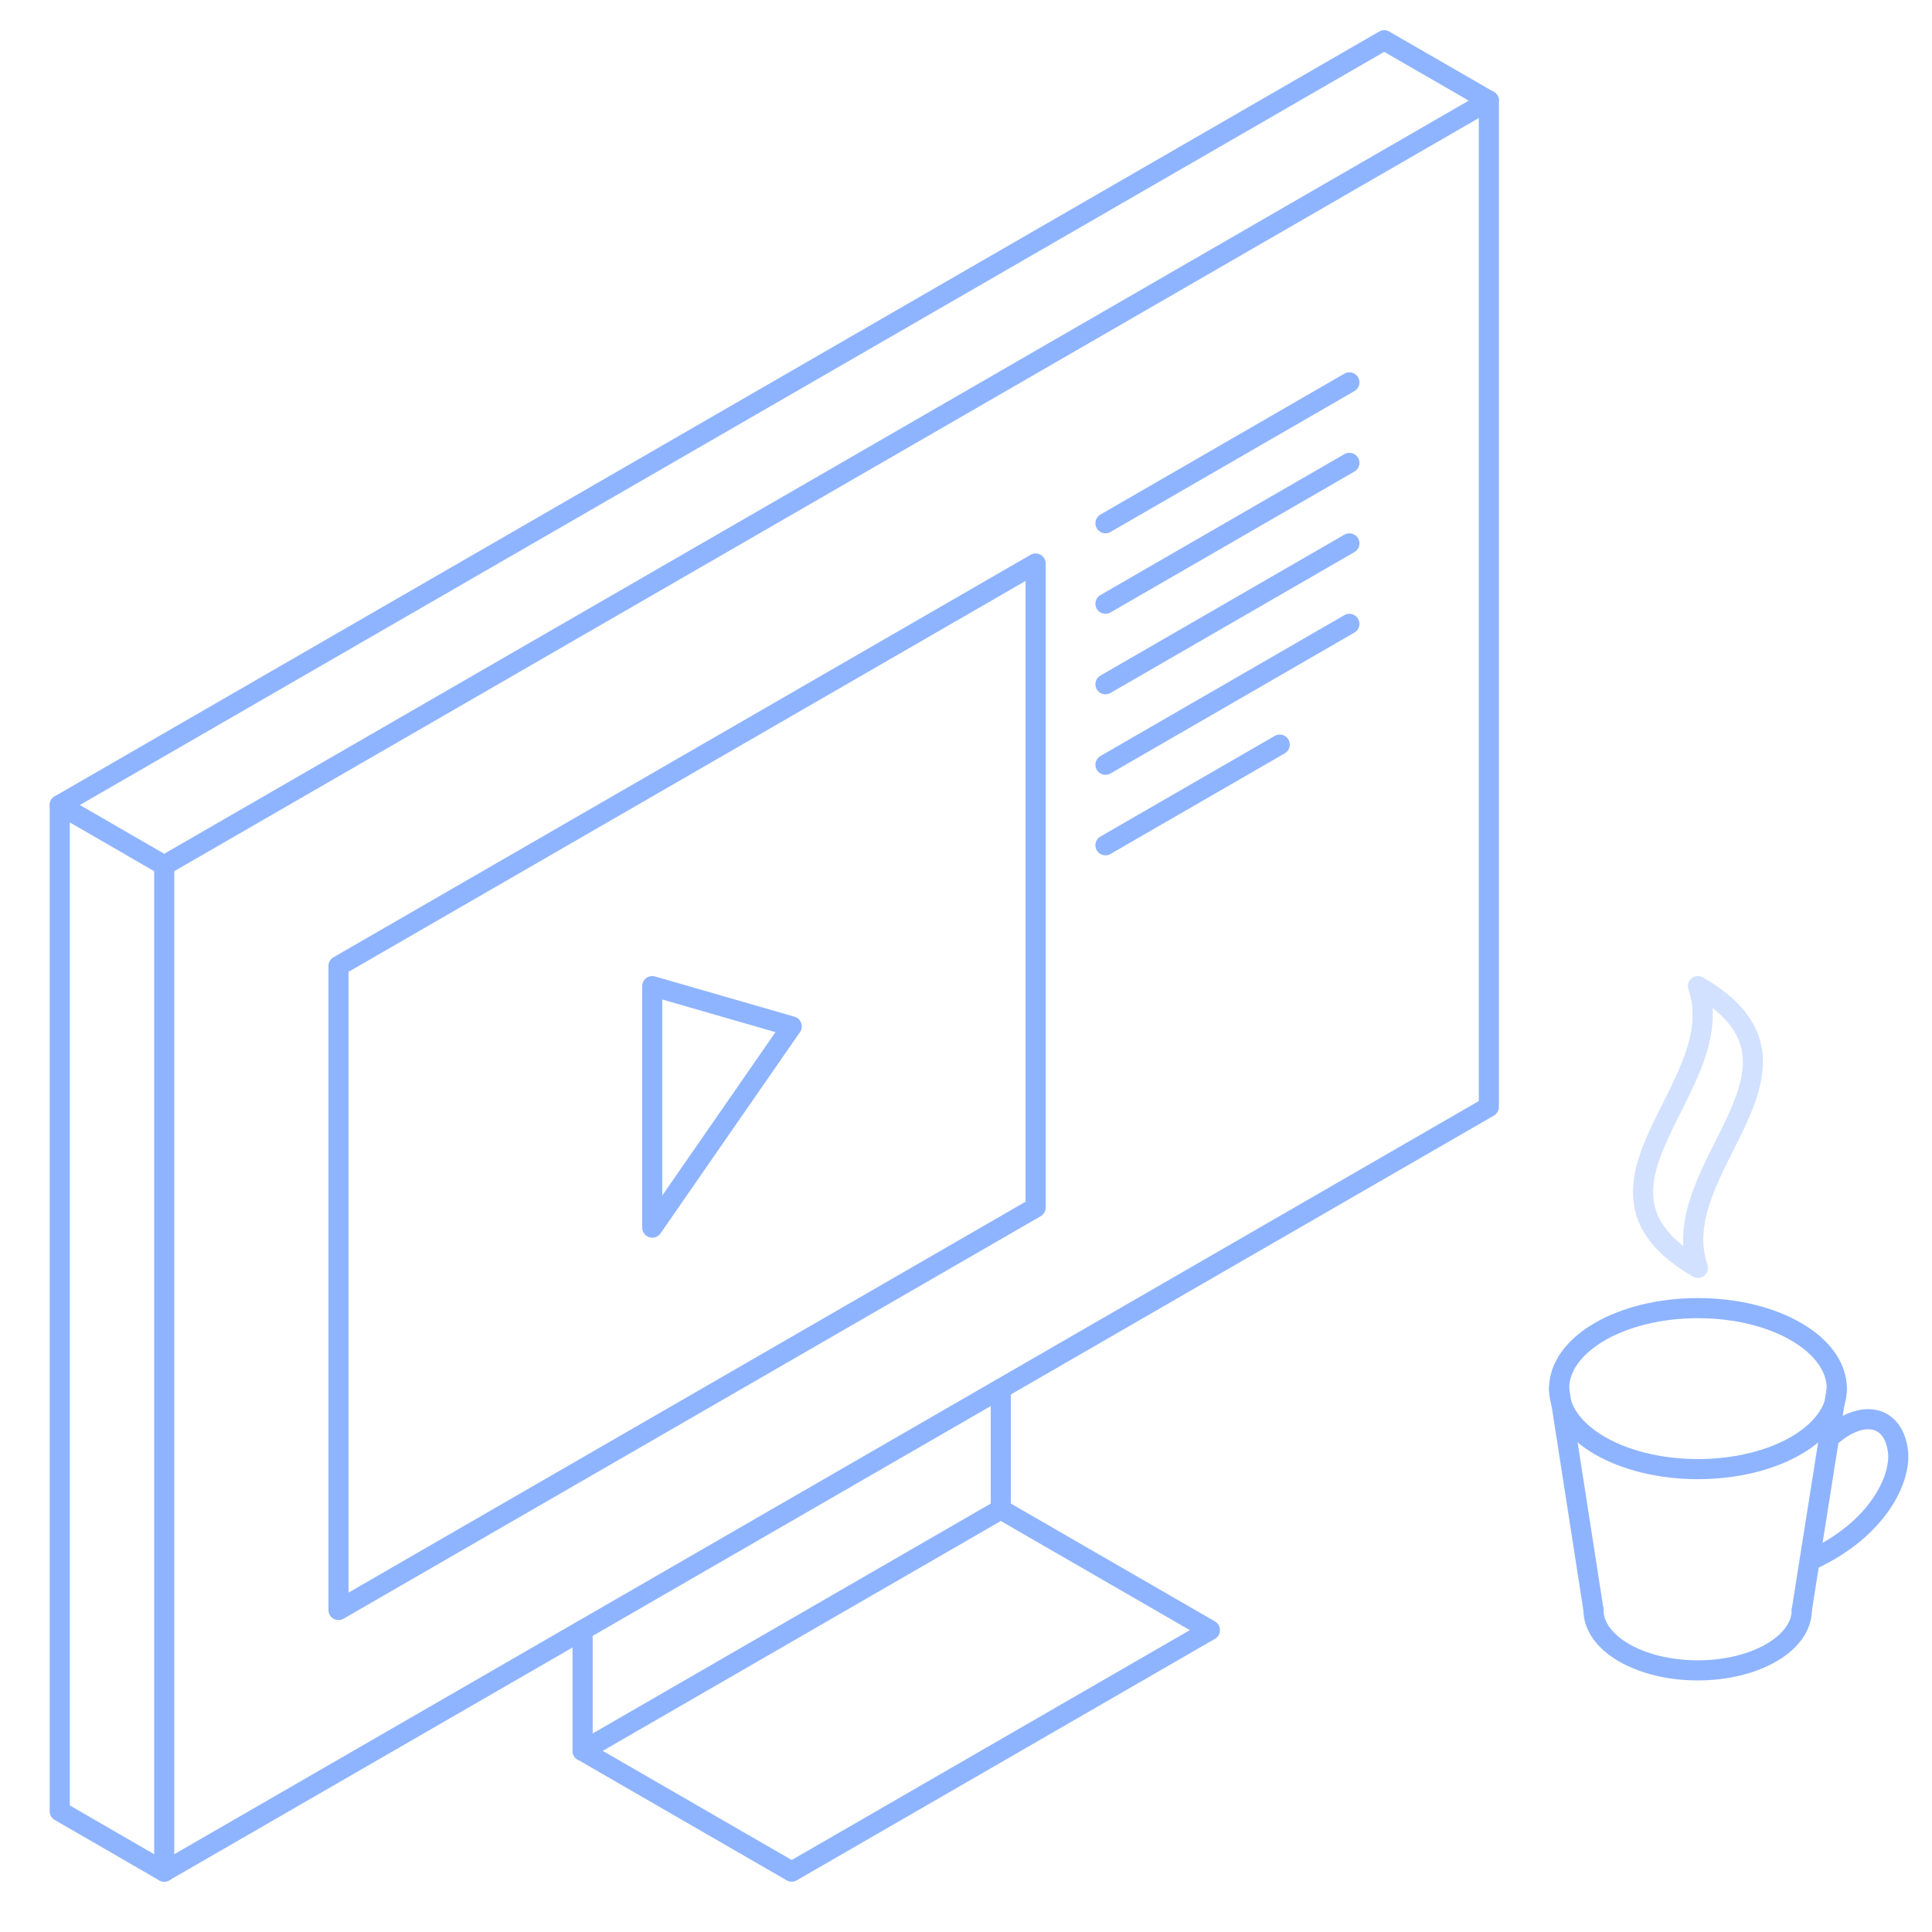 <svg width="96" height="96" viewBox="0 0 96 96" fill="none" xmlns="http://www.w3.org/2000/svg">
<g opacity="0.4">
<path d="M84.37 49C91.3 53 82.64 58 84.37 63C77.44 59 86.11 54 84.37 49Z" stroke="#8FB4FF" stroke-linecap="round" stroke-linejoin="round"/>
</g>
<path d="M8.16 93V43L73.98 5V55L8.16 93Z" stroke="#8FB4FF" stroke-linecap="round" stroke-linejoin="round"/>
<path d="M8.16 93L2.97 90V40L8.16 43" stroke="#8FB4FF" stroke-linecap="round" stroke-linejoin="round"/>
<path d="M2.97 40L68.78 2L73.98 5" stroke="#8FB4FF" stroke-linecap="round" stroke-linejoin="round"/>
<path d="M16.82 48V80L51.46 60V28L16.82 48Z" stroke="#8FB4FF" stroke-linecap="round" stroke-linejoin="round"/>
<path d="M32.41 49V61L39.34 51L32.41 49Z" stroke="#8FB4FF" stroke-linecap="round" stroke-linejoin="round"/>
<path d="M54.93 26L67.05 19" stroke="#8FB4FF" stroke-linecap="round" stroke-linejoin="round"/>
<path d="M54.93 30L67.05 23" stroke="#8FB4FF" stroke-linecap="round" stroke-linejoin="round"/>
<path d="M54.93 34L67.05 27" stroke="#8FB4FF" stroke-linecap="round" stroke-linejoin="round"/>
<path d="M54.93 38L67.05 31" stroke="#8FB4FF" stroke-linecap="round" stroke-linejoin="round"/>
<path d="M54.93 42L63.59 37" stroke="#8FB4FF" stroke-linecap="round" stroke-linejoin="round"/>
<path d="M28.95 81V87L39.34 93L60.12 81L49.73 75V69" stroke="#8FB4FF" stroke-linecap="round" stroke-linejoin="round"/>
<path d="M49.73 75L28.95 87" stroke="#8FB4FF" stroke-linecap="round" stroke-linejoin="round"/>
<path d="M84.37 73C88.181 73 91.27 71.209 91.27 69C91.27 66.791 88.181 65 84.37 65C80.559 65 77.47 66.791 77.47 69C77.47 71.209 80.559 73 84.37 73Z" stroke="#8FB4FF" stroke-linecap="round" stroke-linejoin="round"/>
<path d="M89.53 80C89.53 81.66 87.22 83 84.36 83C81.5 83 79.18 81.66 79.18 80" stroke="#8FB4FF" stroke-linecap="round" stroke-linejoin="round"/>
<path d="M77.47 69L79.18 80" stroke="#8FB4FF" stroke-linecap="round" stroke-linejoin="round"/>
<path d="M91.27 69L89.53 80" stroke="#8FB4FF" stroke-linecap="round" stroke-linejoin="round"/>
<path d="M91 71.35C92.58 69.98 94.1 70.35 94.31 72.12C94.47 73.49 93.31 75.98 90.03 77.5" stroke="#8FB4FF" stroke-linecap="round" stroke-linejoin="round"/>
</svg>
